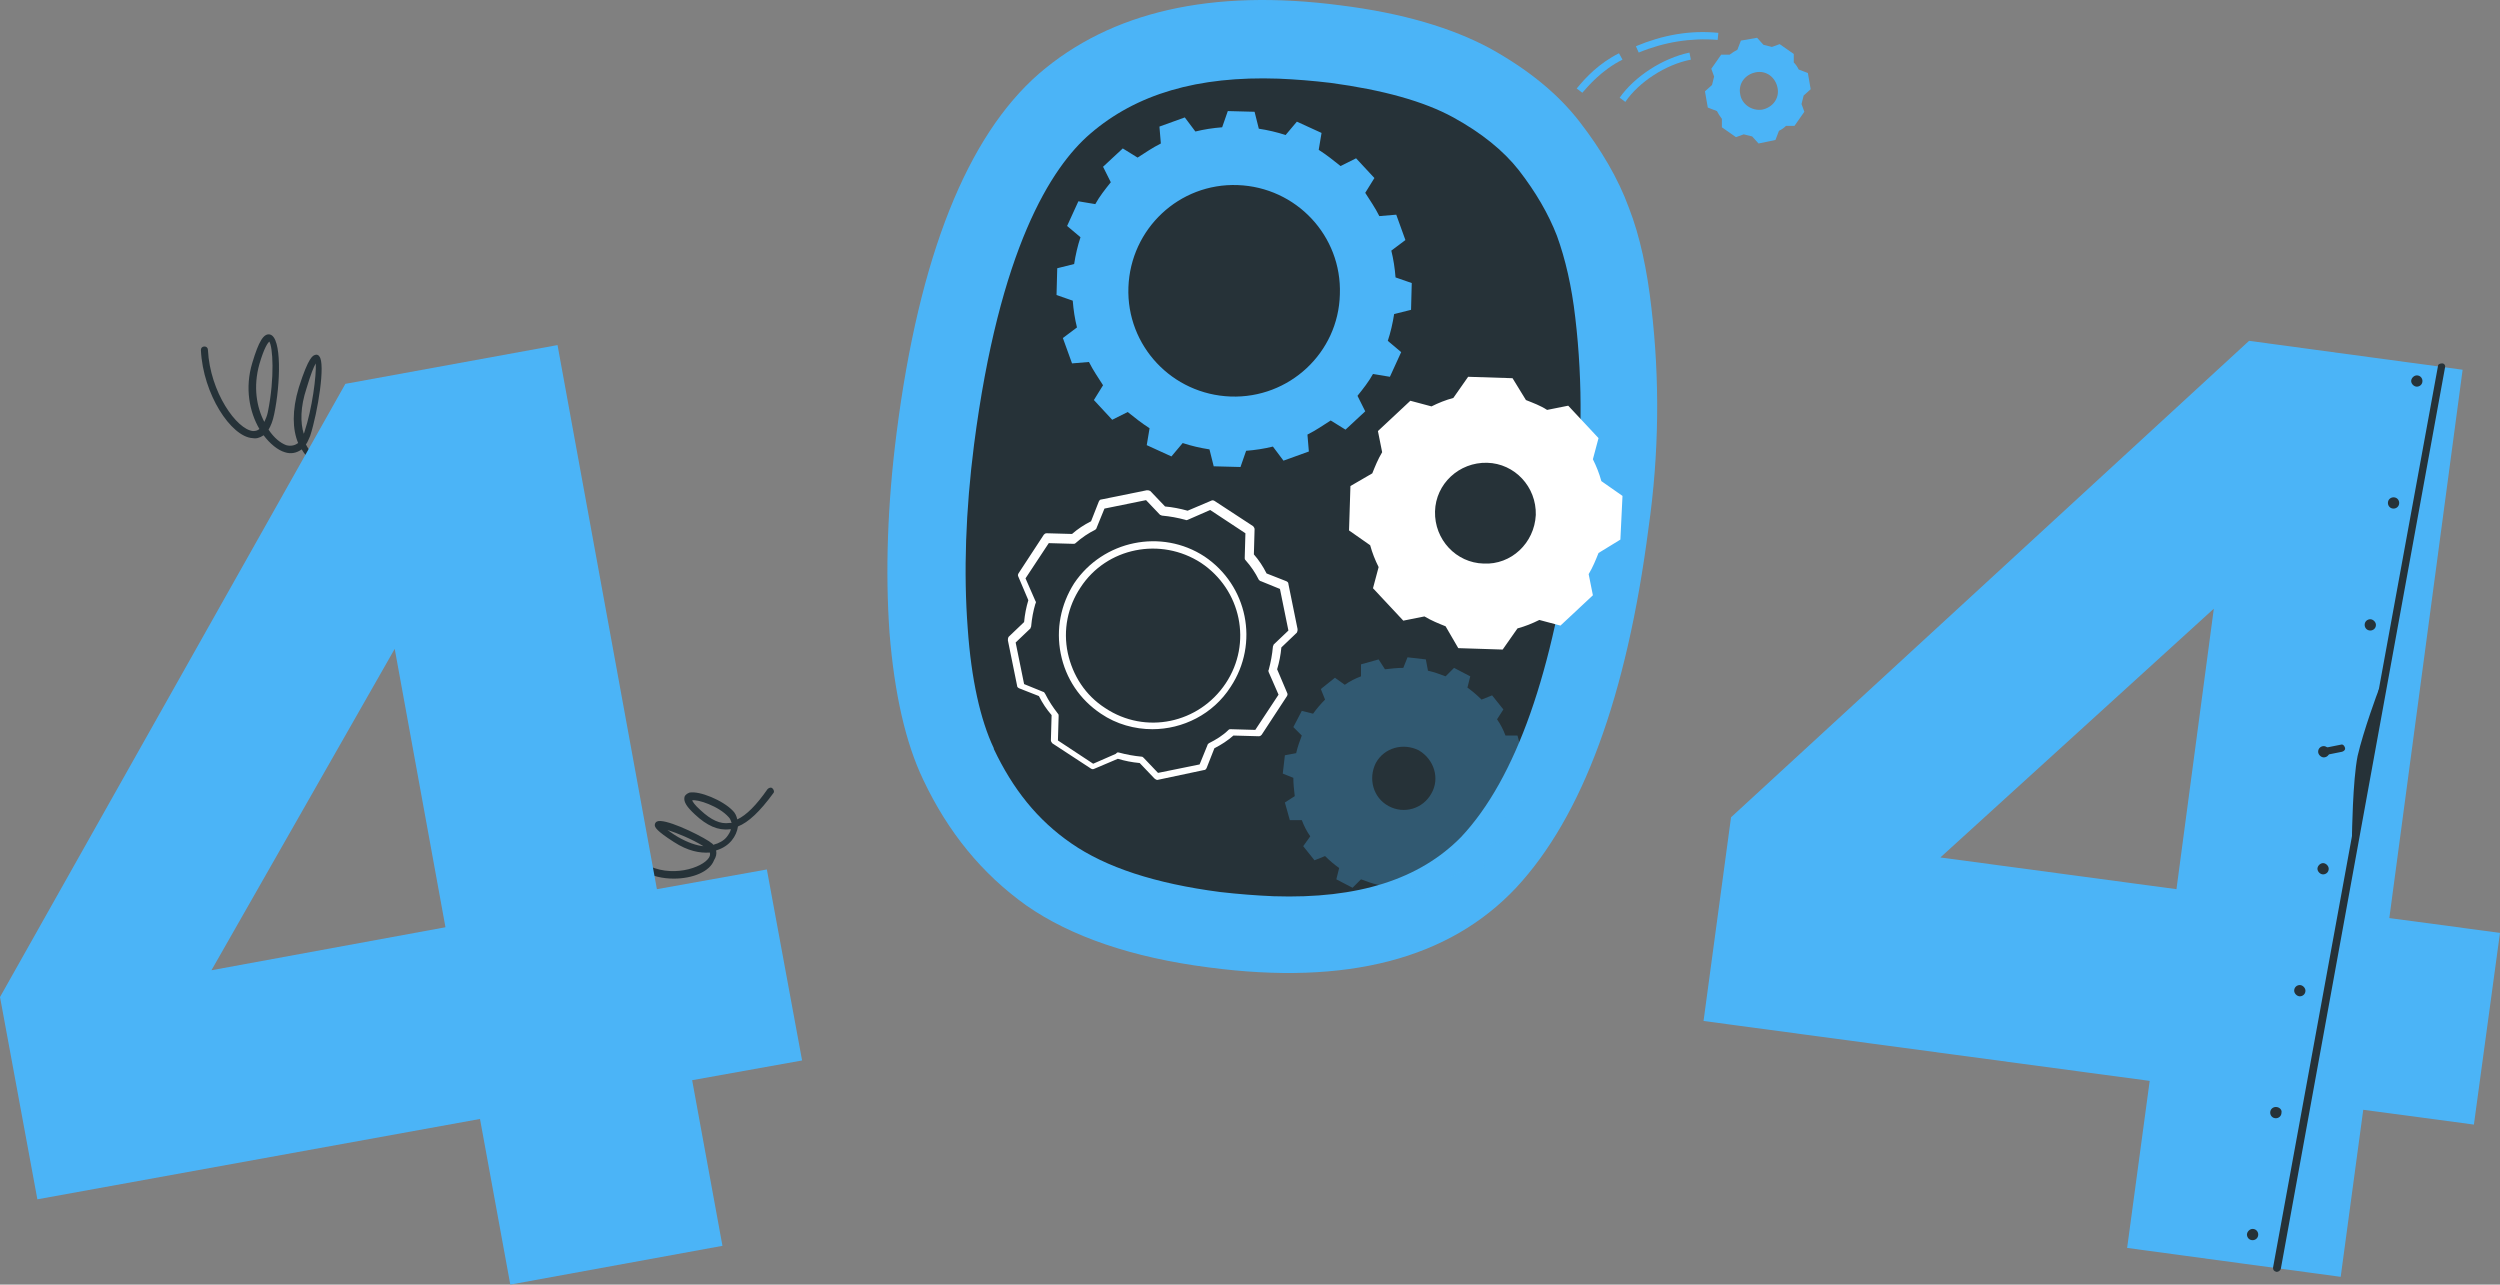 <svg width="506" height="260" viewBox="0 0 506 260" fill="none" xmlns="http://www.w3.org/2000/svg">
<rect x="0" y="0" width="506" height="260" fill="#808080" stroke="none"/>
<path d="M82.172 103.081C82.03 103.081 82.03 103.081 81.887 103.081C75.468 100.656 71.616 98.231 69.619 95.235C68.192 95.521 66.48 95.378 65.054 94.665C63.627 93.951 62.058 92.668 61.06 90.956C60.061 91.669 58.92 91.954 57.636 91.526C56.209 91.098 54.64 89.814 53.356 88.103C52.5 88.673 51.787 88.816 51.074 88.673C46.794 88.388 41.088 79.829 40.66 70.842C40.66 70.414 40.946 70.128 41.373 70.128C41.801 70.128 42.087 70.414 42.087 70.842C42.515 79.401 47.935 86.961 51.217 87.247C51.787 87.247 52.215 87.104 52.5 86.819C50.503 83.395 49.505 78.545 51.074 73.409C52.358 69.13 53.356 67.418 54.64 67.703C57.065 68.274 56.78 77.689 55.496 83.823C55.211 85.25 54.783 86.248 54.355 86.961C55.496 88.673 56.78 89.672 57.921 90.1C58.92 90.385 59.776 90.1 60.346 89.672C59.205 86.961 59.062 83.11 60.489 78.402C62.486 72.126 63.342 71.983 63.77 71.84C64.055 71.698 64.483 71.84 64.626 72.126C65.91 73.552 64.341 83.395 62.772 88.245C62.486 88.816 62.343 89.386 61.916 89.957C62.772 91.669 64.055 92.81 65.482 93.523C66.623 94.094 67.764 94.237 68.763 94.094C68.62 93.809 68.478 93.523 68.478 93.238C67.336 90.243 67.907 86.676 70.189 82.397C71.759 79.543 72.9 78.26 74.041 78.26C74.326 78.26 75.04 78.402 75.468 79.258C76.751 81.541 75.753 89.101 73.328 92.953C72.757 93.809 71.901 94.522 71.045 94.95C72.9 97.518 76.609 99.658 82.315 101.94C82.743 102.083 82.886 102.511 82.743 102.796C82.743 102.939 82.458 103.081 82.172 103.081ZM74.041 79.686C74.041 79.686 73.185 79.686 71.473 82.967C69.476 86.819 68.906 89.957 69.904 92.668C70.047 92.953 70.189 93.381 70.332 93.666C71.045 93.381 71.759 92.81 72.187 92.097C74.184 89.101 75.182 82.825 74.326 80.257C74.184 79.686 74.041 79.686 74.041 79.686ZM63.913 73.552C63.485 74.265 62.914 75.692 62.058 78.545C60.774 82.397 60.774 85.535 61.488 87.817C61.488 87.675 61.63 87.532 61.63 87.389C63.199 82.682 64.055 75.977 63.913 73.552ZM54.498 69.13C54.212 69.415 53.499 70.271 52.5 73.695C51.217 78.26 51.93 82.397 53.499 85.392C53.784 84.822 54.07 84.108 54.212 83.395C55.639 76.405 55.211 70.128 54.498 69.13Z" fill="#263238"/>
<path d="M136.382 177.832C134.242 177.832 131.96 177.404 129.82 176.12C129.534 175.978 129.392 175.55 129.534 175.122C129.677 174.836 130.105 174.694 130.533 174.836C135.669 177.832 142.231 175.692 143.515 173.553C143.657 173.267 143.8 172.982 143.657 172.554C141.66 172.697 139.235 172.269 136.382 170.414C132.816 168.132 132.53 167.418 132.53 166.99C132.53 166.705 132.673 166.42 132.958 166.277C134.385 165.564 140.804 168.56 143.515 170.272C143.8 170.557 144.228 170.699 144.37 170.985C145.512 170.699 146.51 170.129 147.081 169.416C147.509 168.845 147.794 168.417 147.937 167.846C147.794 167.846 147.794 167.846 147.651 167.846C145.369 168.132 143.087 167.133 140.661 164.851C138.95 163.281 138.379 162.283 138.522 161.427C138.522 161.142 138.807 160.714 139.52 160.428C141.517 160 146.368 161.998 148.365 164.137C148.793 164.565 149.078 165.136 149.221 165.849C151.075 164.993 153.072 162.996 155.355 159.715C155.64 159.43 156.068 159.287 156.353 159.573C156.639 159.858 156.781 160.286 156.496 160.571C153.786 164.28 151.503 166.42 149.363 167.276C149.221 168.274 148.793 169.273 148.079 170.129C147.366 170.985 146.368 171.698 144.941 172.126C145.084 172.839 144.941 173.41 144.513 174.123C143.657 176.406 140.233 177.832 136.382 177.832ZM135.098 167.989C135.526 168.274 136.239 168.845 137.238 169.416C139.235 170.557 140.947 171.127 142.373 171.27C140.091 169.844 136.952 168.56 135.098 167.989ZM140.091 161.998C140.234 162.283 140.519 162.854 141.803 163.995C143.942 165.992 145.797 166.848 147.651 166.563C147.794 166.563 147.937 166.563 148.079 166.563C147.937 166.135 147.794 165.707 147.509 165.421C145.512 163.139 141.089 161.712 140.091 161.998Z" fill="#263238"/>
<path d="M155.211 175.978L132.957 179.972L112.843 69.844L69.904 77.69L0.004 201.798L7.565 242.74L97.151 226.477L103.285 260.001L146.224 252.155L140.09 218.631L162.344 214.637L155.211 175.978ZM42.8 196.377L79.89 131.327L90.161 187.676L42.8 196.377Z" fill="#4BB4F7"/>
<path d="M334.243 62.282C333.387 54.722 331.96 47.874 329.678 42.025C327.538 36.177 324.114 30.328 319.692 24.622C315.27 18.916 309.278 14.065 301.575 9.786C293.872 5.649 283.886 2.653 271.332 1.084C245.227 -2.34 224.827 2.368 210.277 14.921C195.726 27.617 186.026 51.868 181.461 87.674C179.606 102.225 179.178 115.777 180.034 128.045C181.033 140.456 183.315 150.442 186.882 157.86C191.874 168.416 198.722 176.833 207.709 183.252C216.696 189.529 229.107 193.809 244.656 195.806C272.616 199.515 293.301 194.094 306.853 179.686C320.263 165.278 329.25 141.027 333.672 106.79C335.812 91.811 335.954 76.833 334.243 62.282Z" fill="#4BB4F7"/>
<path d="M257.779 181.398C254.355 181.256 250.646 180.97 246.937 180.542C233.813 178.831 223.828 175.55 216.837 170.699C209.99 165.992 204.997 159.715 201.146 151.584V151.441C198.435 145.735 196.581 137.461 195.867 127.19C195.011 115.92 195.439 103.367 197.151 89.957C202.287 50.443 212.701 33.895 220.689 27.047C229.962 19.059 242.372 15.35 258.778 15.92C262.201 16.063 265.768 16.348 269.334 16.776C279.89 18.203 288.164 20.485 294.156 23.766C299.862 26.905 304.284 30.471 307.422 34.465C310.846 38.888 313.414 43.31 315.126 47.732C316.838 52.44 318.121 58.003 318.835 64.28C320.404 77.547 320.261 91.384 318.407 105.221C314.412 135.892 306.852 157.575 295.725 169.416C287.308 177.975 274.897 181.969 257.779 181.398Z" fill="#263238"/>
<path d="M285.597 62.71L285.739 57.289L282.458 56.148C282.315 54.293 282.03 52.439 281.602 50.727L284.455 48.587L282.601 43.452L279.177 43.737C278.321 42.025 277.323 40.598 276.324 39.029L278.179 36.033L274.47 32.039L271.331 33.608C269.905 32.467 268.478 31.326 266.909 30.327L267.48 26.904L262.487 24.621L260.204 27.332C258.492 26.761 256.638 26.333 254.783 26.048L253.927 22.624L248.507 22.481L247.365 25.762C245.511 25.905 243.656 26.19 241.945 26.618L239.805 23.765L234.669 25.62L234.955 29.044C233.243 29.899 231.816 30.898 230.247 31.897L227.251 30.042L223.257 33.751L224.826 36.889C223.685 38.316 222.544 39.742 221.688 41.312L218.264 40.741L215.982 45.734L218.692 48.016C218.121 49.728 217.693 51.583 217.408 53.437L213.984 54.293L213.842 59.714L217.123 60.855C217.265 62.71 217.551 64.564 217.979 66.276L215.126 68.416L216.98 73.551L220.404 73.266C221.26 74.978 222.258 76.404 223.257 77.974L221.402 80.969L225.111 84.964L228.25 83.394C229.676 84.536 231.103 85.677 232.672 86.675L232.101 90.099L237.094 92.382L239.377 89.671C241.089 90.242 242.943 90.67 244.798 90.955L245.654 94.379L251.074 94.522L252.216 91.24C254.07 91.098 255.925 90.812 257.636 90.385L259.776 93.238L264.912 91.383L264.626 87.959C266.338 87.103 267.765 86.105 269.334 85.106L272.33 86.961L276.324 83.252L274.755 80.114C275.896 78.687 277.037 77.26 277.893 75.691L281.317 76.262L283.599 71.269L280.889 68.987C281.46 67.275 281.888 65.42 282.173 63.566L285.597 62.71ZM249.077 80.256C237.237 79.828 227.964 69.985 228.392 58.145C228.82 46.305 238.664 37.032 250.504 37.46C262.344 37.888 271.616 47.731 271.189 59.571C270.903 71.412 260.917 80.684 249.077 80.256Z" fill="#4BB4F7"/>
<path opacity="0.3" d="M308.135 161.997L308.563 158.288L306.423 157.432C306.423 156.148 306.281 155.007 306.138 153.723L308.135 152.439L307.136 148.873H304.711C304.283 147.731 303.713 146.59 302.999 145.592L304.283 143.594L302.001 140.741L299.861 141.597C299.005 140.741 298.007 139.885 297.008 139.172L297.579 136.89L294.298 135.178L292.586 136.89C291.445 136.462 290.303 136.034 289.019 135.748L288.591 133.466L284.882 133.038L284.027 135.178C282.743 135.178 281.601 135.321 280.318 135.463L279.034 133.466L275.467 134.465V136.89C274.326 137.318 273.185 137.888 272.186 138.602L270.189 137.175L267.336 139.457L268.192 141.597C267.336 142.453 266.48 143.452 265.767 144.45L263.484 143.88L261.773 147.161L263.484 148.873C263.056 150.014 262.629 151.155 262.343 152.439L260.061 152.867L259.633 156.576L261.773 157.432C261.773 158.716 261.915 159.857 262.058 161.141L260.061 162.425L261.059 165.991H263.484C263.912 167.132 264.483 168.273 265.196 169.272L263.77 171.269L266.052 174.122L268.192 173.266C269.048 174.122 270.047 174.978 271.045 175.691L270.474 177.974L273.756 179.686L275.467 177.974C276.609 178.402 277.75 178.83 279.034 179.115L279.462 181.398L283.171 181.826L284.027 179.686C285.31 179.686 286.452 179.543 287.736 179.4L289.019 181.398L292.586 180.399V177.974C293.727 177.546 294.868 176.975 295.867 176.262L297.721 177.689L300.574 175.406L299.718 173.266C300.574 172.41 301.43 171.412 302.144 170.413L304.426 170.984L306.138 167.703L304.426 165.991C304.854 164.85 305.282 163.709 305.567 162.425L308.135 161.997ZM289.733 160.57C288.021 163.709 284.169 164.85 281.031 163.138C277.892 161.426 276.894 157.574 278.463 154.436C280.175 151.298 284.027 150.299 287.165 151.868C290.303 153.723 291.445 157.574 289.733 160.57Z" fill="#4BB4F7"/>
<path d="M328.393 100.371L324.113 97.375C323.685 95.806 323.114 94.38 322.401 92.953L323.542 88.674L317.408 82.112L313.129 82.967C311.845 82.112 310.276 81.541 308.849 80.97L306.139 76.548L297.151 76.263L294.156 80.542C292.586 80.97 291.16 81.541 289.733 82.254L285.454 81.113L278.892 87.247L279.748 91.527C278.892 92.953 278.321 94.38 277.751 95.806L273.328 98.374L273.043 107.361L277.323 110.357C277.751 111.926 278.321 113.353 279.034 114.779L277.893 119.059L284.027 125.621L288.307 124.765C289.733 125.621 291.16 126.191 292.587 126.762L295.154 131.184L304.141 131.47L307.137 127.19C308.706 126.762 310.133 126.191 311.559 125.478L315.839 126.619L322.401 120.485L321.545 116.206C322.401 114.779 322.972 113.353 323.542 111.926L327.965 109.216L328.393 100.371ZM300.29 114.066C294.726 113.923 290.304 109.216 290.447 103.51C290.589 97.946 295.297 93.524 301.003 93.666C306.567 93.809 310.989 98.517 310.846 104.223C310.561 109.929 305.853 114.351 300.29 114.066Z" fill="white"/>
<path d="M359.349 28.33L360.063 26.476C360.633 26.191 361.061 25.905 361.489 25.477H363.201L365.198 22.624L364.628 21.055C364.77 20.484 364.913 19.914 365.055 19.343L366.482 18.059L365.911 14.778L364.057 14.065C363.772 13.494 363.486 13.066 363.058 12.638V10.927L360.205 8.929L358.636 9.5C358.065 9.357 357.495 9.215 356.924 9.072L355.64 7.646L352.359 8.216L351.646 10.071C351.075 10.356 350.647 10.641 350.077 11.069H348.365L346.368 13.922L346.938 15.492C346.796 16.062 346.653 16.633 346.511 17.203L345.084 18.487L345.655 21.768L347.509 22.482C347.794 23.052 348.08 23.48 348.508 24.051V25.762L351.361 27.76L352.93 27.189C353.501 27.332 354.071 27.474 354.642 27.617L355.926 29.044L359.349 28.33ZM352.217 19.058C351.789 16.918 353.215 15.063 355.355 14.636C357.495 14.208 359.349 15.634 359.777 17.774C360.205 19.914 358.779 21.768 356.639 22.196C354.499 22.482 352.502 21.055 352.217 19.058Z" fill="#4BB4F7"/>
<path d="M320.262 18.773L319.121 17.917C320.976 15.634 323.686 12.781 327.68 10.784L328.394 12.068C324.114 14.208 321.404 17.489 320.262 18.773Z" fill="#4BB4F7"/>
<path d="M331.676 10.642L331.105 9.358C336.526 7.076 342.09 6.077 347.796 6.648L347.653 8.074C342.232 7.646 336.812 8.502 331.676 10.642Z" fill="#4BB4F7"/>
<path d="M328.964 20.627L327.822 19.771C330.818 15.492 336.524 11.783 341.945 10.642L342.23 12.068C337.095 13.067 331.674 16.633 328.964 20.627Z" fill="#4BB4F7"/>
<path d="M234.241 157.86C234.098 157.86 233.813 157.717 233.67 157.575L230.674 154.436C229.105 154.294 227.679 154.008 226.252 153.58L221.544 155.578C221.259 155.72 221.116 155.72 220.831 155.578L212.985 150.442C212.843 150.299 212.7 150.014 212.7 149.871L212.843 144.736C211.844 143.595 210.988 142.311 210.275 140.884L206.28 139.315C205.995 139.172 205.853 139.03 205.853 138.745L203.998 129.615C203.998 129.329 203.998 129.187 204.141 128.901L207.279 125.906C207.422 124.337 207.707 122.91 208.135 121.483L206.138 116.776C205.995 116.491 205.995 116.348 206.138 116.063L211.273 108.217C211.416 108.074 211.559 107.931 211.844 107.931L216.98 108.074C218.121 107.075 219.405 106.22 220.831 105.506L222.4 101.512C222.543 101.227 222.686 101.084 222.971 101.084L232.101 99.23C232.386 99.23 232.529 99.23 232.814 99.372L235.81 102.511C237.379 102.653 238.806 102.938 240.375 103.366L245.082 101.369C245.368 101.227 245.51 101.227 245.796 101.369L253.641 106.505C253.784 106.647 253.927 106.933 253.927 107.075L253.784 112.211C254.783 113.352 255.639 114.636 256.352 116.063L260.346 117.632C260.631 117.774 260.774 117.917 260.774 118.202L262.629 127.332C262.629 127.618 262.629 127.76 262.486 128.046L259.348 131.041C259.205 132.61 258.92 134.037 258.492 135.463L260.489 140.171C260.631 140.456 260.631 140.599 260.489 140.884L255.353 148.73C255.211 148.873 255.068 149.016 254.783 149.016L249.647 148.873C248.506 149.871 247.222 150.727 245.796 151.441L244.226 155.435C244.084 155.72 243.941 155.863 243.656 155.863L234.241 157.86C234.383 157.86 234.383 157.86 234.241 157.86ZM226.252 152.297H226.395C227.964 152.725 229.533 153.01 231.102 153.153C231.245 153.153 231.388 153.295 231.53 153.438L234.383 156.434L242.8 154.722L244.369 150.87C244.369 150.727 244.512 150.585 244.654 150.442C246.081 149.729 247.507 148.873 248.649 147.732C248.791 147.589 248.934 147.589 249.077 147.589L254.069 147.732L258.777 140.599L256.78 136.034C256.78 135.891 256.637 135.749 256.78 135.606C257.208 134.037 257.493 132.468 257.636 130.899C257.636 130.756 257.778 130.613 257.778 130.471L260.774 127.618L259.062 119.201L255.211 117.632C255.068 117.632 254.925 117.489 254.783 117.346C254.069 115.92 253.214 114.636 252.072 113.352C251.93 113.21 251.93 113.067 251.93 112.924L252.072 107.931L244.94 103.224L240.375 105.221C240.232 105.221 240.089 105.364 239.947 105.221C238.378 104.793 236.808 104.508 235.239 104.365C235.097 104.365 234.954 104.222 234.811 104.222L231.958 101.227L223.542 102.938L221.972 106.79C221.972 106.933 221.83 107.075 221.687 107.218C220.261 107.931 218.977 108.787 217.693 109.929C217.55 110.071 217.407 110.071 217.265 110.071L212.272 109.929L207.564 117.061L209.562 121.626C209.704 121.769 209.704 122.054 209.562 122.197C209.134 123.623 208.848 125.192 208.706 126.762C208.706 126.904 208.563 127.047 208.563 127.19L205.567 130.043L207.279 138.459L211.131 140.028C211.273 140.028 211.416 140.171 211.559 140.456C212.272 141.883 213.128 143.167 214.126 144.451C214.269 144.593 214.269 144.736 214.269 144.879L214.126 149.871L221.259 154.579L225.824 152.582C226.109 152.297 226.109 152.297 226.252 152.297ZM233.242 147.589C229.676 147.589 225.967 146.59 222.828 144.451C218.549 141.598 215.696 137.318 214.697 132.325C213.698 127.332 214.697 122.339 217.407 118.06C223.256 109.358 235.097 106.933 243.798 112.639C252.5 118.488 254.925 130.185 249.077 139.03C245.51 144.593 239.376 147.589 233.242 147.589ZM218.691 118.916C216.124 122.767 215.125 127.475 216.124 132.182C217.122 136.747 219.69 140.742 223.684 143.309C231.815 148.73 242.657 146.448 248.078 138.317C253.499 130.185 251.216 119.344 243.085 113.923C234.954 108.645 223.97 110.784 218.691 118.916Z" fill="white"/>
<path d="M505.995 188.815L483.599 185.82L498.435 74.835L455.211 68.986L350.36 165.42L344.797 206.647L435.097 218.773L430.532 252.581L473.756 258.43L478.321 224.621L500.717 227.617L505.995 188.815ZM392.728 173.551L448.078 123.195L440.517 179.971L392.728 173.551Z" fill="#4BB4F7"/>
<path d="M460.774 257.432C460.203 257.289 460.061 257.004 460.061 256.576L493.441 74.122C493.441 73.694 493.869 73.552 494.297 73.552C494.725 73.552 495.011 73.98 494.868 74.408L461.63 256.862C461.487 257.147 461.202 257.432 460.774 257.432Z" fill="#263238"/>
<path d="M490.304 77.119C490.304 77.832 489.733 78.26 489.163 78.26C488.592 78.26 488.021 77.689 488.021 77.119C488.021 76.548 488.592 75.978 489.163 75.978C489.876 75.978 490.304 76.548 490.304 77.119Z" fill="#263238"/>
<path d="M485.597 101.797C485.597 102.511 485.026 102.939 484.456 102.939C483.742 102.939 483.314 102.368 483.314 101.797C483.314 101.084 483.885 100.656 484.456 100.656C485.169 100.656 485.597 101.227 485.597 101.797Z" fill="#263238"/>
<path d="M480.89 126.476C480.89 127.189 480.319 127.617 479.749 127.617C479.035 127.617 478.607 127.047 478.607 126.476C478.607 125.763 479.178 125.335 479.749 125.335C480.319 125.335 480.89 125.906 480.89 126.476Z" fill="#263238"/>
<path d="M471.474 152.154C471.474 152.867 470.903 153.295 470.333 153.295C469.762 153.295 469.191 152.725 469.191 152.154C469.191 151.441 469.762 151.013 470.333 151.013C470.903 151.013 471.474 151.583 471.474 152.154Z" fill="#263238"/>
<path d="M471.331 175.836C471.331 176.549 470.761 176.977 470.19 176.977C469.619 176.977 469.049 176.406 469.049 175.836C469.049 175.265 469.619 174.694 470.19 174.694C470.761 174.694 471.331 175.265 471.331 175.836Z" fill="#263238"/>
<path d="M466.624 200.514C466.624 201.228 466.054 201.655 465.483 201.655C464.912 201.655 464.342 201.085 464.342 200.514C464.342 199.801 464.912 199.373 465.483 199.373C466.054 199.373 466.624 199.944 466.624 200.514Z" fill="#263238"/>
<path d="M461.773 225.193C461.773 225.906 461.202 226.334 460.631 226.334C459.918 226.334 459.49 225.764 459.49 225.193C459.49 224.48 460.061 224.052 460.631 224.052C461.345 224.052 461.915 224.622 461.773 225.193Z" fill="#263238"/>
<path d="M457.066 249.872C457.066 250.585 456.495 251.013 455.924 251.013C455.211 251.013 454.783 250.442 454.783 249.872C454.783 249.301 455.354 248.73 455.924 248.73C456.638 248.73 457.066 249.301 457.066 249.872Z" fill="#263238"/>
<path d="M470.332 152.867C470.047 152.867 469.762 152.582 469.619 152.297C469.476 151.869 469.762 151.583 470.19 151.441L473.756 150.728C474.184 150.585 474.469 150.87 474.612 151.298C474.755 151.726 474.469 152.011 474.041 152.154L470.475 152.867H470.332Z" fill="#263238"/>
<path d="M482.173 139.742C482.173 139.742 479.034 148.016 477.893 153.152C476.752 158.144 476.752 169.414 476.752 169.414" fill="#263238"/>
<path d="M476.752 170.127C476.324 170.127 476.039 169.842 476.039 169.414C476.039 168.986 476.182 158.002 477.18 153.009C478.322 148.016 481.317 139.885 481.46 139.6C481.603 139.172 482.031 139.029 482.316 139.172C482.744 139.314 482.886 139.742 482.744 140.028C482.744 140.17 479.605 148.301 478.464 153.294C477.466 158.145 477.323 169.272 477.323 169.414C477.466 169.842 477.18 170.127 476.752 170.127Z" fill="#263238"/>
</svg>
